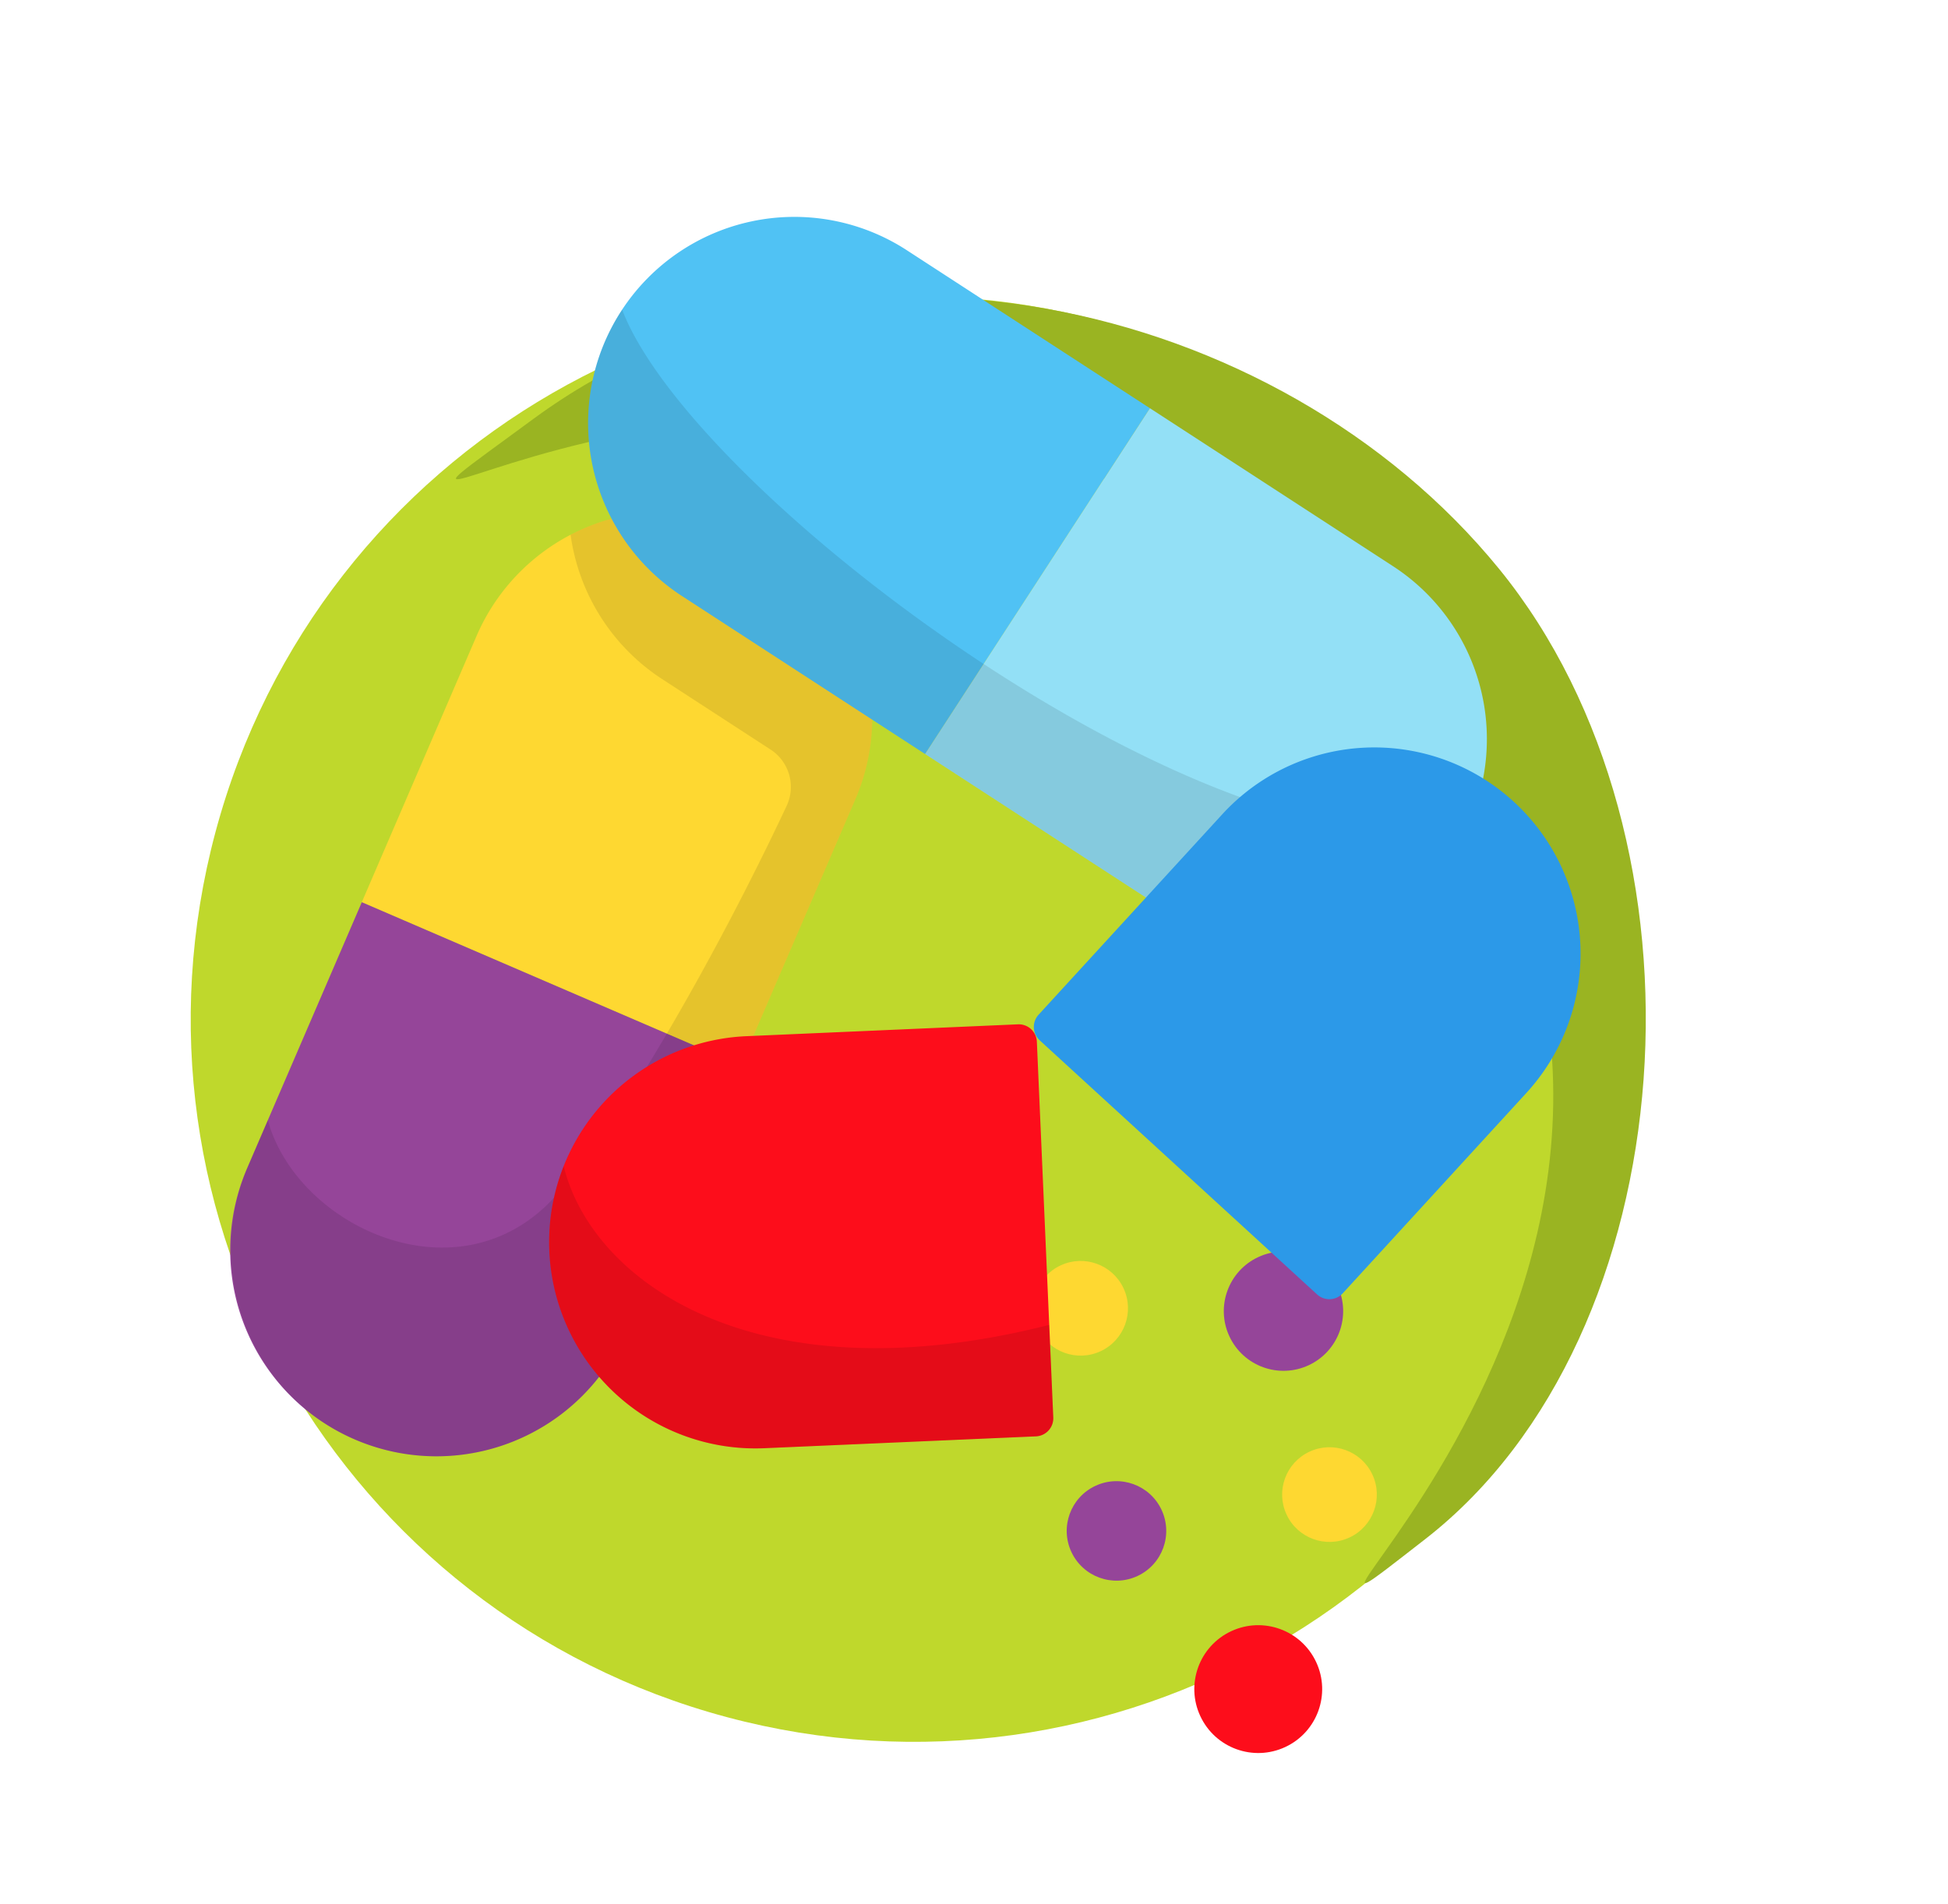 <svg xmlns="http://www.w3.org/2000/svg" width="583.391" height="570.399" viewBox="0 0 583.391 570.399">
  <g id="Group_305" data-name="Group 305" transform="translate(-88.393 -1202.403)">
    <g id="yellow_circle" data-name="yellow circle" transform="translate(121.679 1188.383) rotate(3)">
      <path id="yellow_circle-2" data-name="yellow circle" d="M216.493,0C336.059,0,432.986,96.927,432.986,216.493S336.059,432.986,216.493,432.986,0,336.059,0,216.493,96.927,0,216.493,0Z" transform="matrix(0.978, 0.208, -0.208, 0.978, 90.023, 49.479)" fill="#bfd82c"/>
      <path id="yellow_shadow" data-name="yellow shadow" d="M225.8.1C330.74,3.488,435.961,108.176,430.522,207.538s10.8-166.364-206.877-158.261S-7.157,300.51,2.066,188.708,120.856-3.281,225.8.1Z" transform="matrix(0.695, 0.719, -0.719, 0.695, 267.892, 0)" fill="#9ab422"/>
    </g>
    <g id="pills_1_" data-name="pills (1)" transform="translate(29.611 1399.32) rotate(-25)">
      <circle id="Ellipse_144" data-name="Ellipse 144" cx="14.901" cy="14.901" r="14.901" transform="translate(230.831 388.388)" fill="#954599"/>
      <g id="Group_295" data-name="Group 295" transform="translate(250.008 324.136)">
        <circle id="Ellipse_145" data-name="Ellipse 145" cx="14.179" cy="14.179" r="14.179" transform="translate(43.961 82.07)" fill="#fed831"/>
        <circle id="Ellipse_146" data-name="Ellipse 146" cx="14.179" cy="14.179" r="14.179" fill="#fed831"/>
      </g>
      <circle id="Ellipse_147" data-name="Ellipse 147" cx="17.87" cy="17.87" r="17.87" transform="translate(301.011 346.896)" fill="#954599"/>
      <circle id="Ellipse_148" data-name="Ellipse 148" cx="19.143" cy="19.143" r="19.143" transform="translate(245.043 445.033)" fill="#fd0d1b"/>
      <path id="Path_10913" data-name="Path 10913" d="M190.411,83.123l-64.854,57.753,82.161,92.261,64.854-57.753a61.771,61.771,0,0,0,5.05-87.211h0A61.771,61.771,0,0,0,190.411,83.123Z" transform="translate(-5.076 -3.78)" fill="#fed831"/>
      <path id="Path_10914" data-name="Path 10914" d="M55.628,202.985l64.854-57.753,82.161,92.261-64.854,57.753a61.771,61.771,0,0,1-87.211-5.05h0A61.77,61.77,0,0,1,55.628,202.985Z" transform="translate(0 -8.135)" fill="#954599"/>
      <path id="Path_10915" data-name="Path 10915" d="M272.558,88.174A61.641,61.641,0,0,0,223.686,67.55a61.611,61.611,0,0,0,6.631,50.851l20.452,32.762a13.347,13.347,0,0,1-2.741,17.308c-38.267,31.976-87.21,66.482-112.808,76.97-39.147,16.038-73.35-24.54-67.828-57.275l-11.064,9.852c-25.353,22.577-28.526,61.564-6.279,87.207a61.77,61.77,0,0,0,87.752,5.667L267.508,175.385a61.771,61.771,0,0,0,5.05-87.211Z" transform="translate(-0.013 -3.781)" opacity="0.1"/>
      <path id="Path_10916" data-name="Path 10916" d="M258.12,94.49l45.988,73.665,104.8-65.423L362.917,29.067A61.771,61.771,0,0,0,277.807,9.38h0A61.771,61.771,0,0,0,258.12,94.49Z" transform="translate(-11.976 0)" fill="#50c2f4"/>
      <path id="Path_10917" data-name="Path 10917" d="M353.382,247.917l-45.988-73.665,104.8-65.423,45.988,73.665a61.771,61.771,0,0,1-19.687,85.11h0A61.771,61.771,0,0,1,353.382,247.917Z" transform="translate(-15.262 -6.096)" fill="#93e0f6"/>
      <path id="Path_10918" data-name="Path 10918" d="M435.206,262.053a62.261,62.261,0,0,0,7.775-5.74C369.547,245.521,273.815,70.221,278.129,9.736c-.107.065-.215.124-.322.19h0a61.771,61.771,0,0,0-19.687,85.11L350.1,242.366a61.772,61.772,0,0,0,85.111,19.687Z" transform="translate(-11.976 -0.545)" opacity="0.1"/>
      <path id="Path_10919" data-name="Path 10919" d="M165.829,349.174l75.208,31.152a5.436,5.436,0,0,0,7.1-2.942l43.117-104.092a5.436,5.436,0,0,0-2.942-7.1l-75.208-31.152a61.77,61.77,0,0,0-80.707,33.43h0A61.77,61.77,0,0,0,165.829,349.174Z" transform="translate(-5.195 -12.901)" fill="#fd0d1b"/>
      <path id="Path_10920" data-name="Path 10920" d="M248.141,378.387l10.619-25.636c-88.828-16.906-118.653-69.4-111.7-104.55A61.513,61.513,0,0,0,132.4,269.469h0a61.77,61.77,0,0,0,33.43,80.707l75.208,31.152A5.436,5.436,0,0,0,248.141,378.387Z" transform="translate(-5.195 -13.903)" opacity="0.1"/>
      <path id="Path_10921" data-name="Path 10921" d="M427.363,349.174l-75.208,31.152a5.436,5.436,0,0,1-7.1-2.942L301.935,273.292a5.435,5.435,0,0,1,2.942-7.1l75.208-31.152a61.77,61.77,0,0,1,80.707,33.43h0A61.771,61.771,0,0,1,427.363,349.174Z" transform="translate(-14.933 -12.901)" fill="#2c99e8"/>
    </g>
  </g>
</svg>
